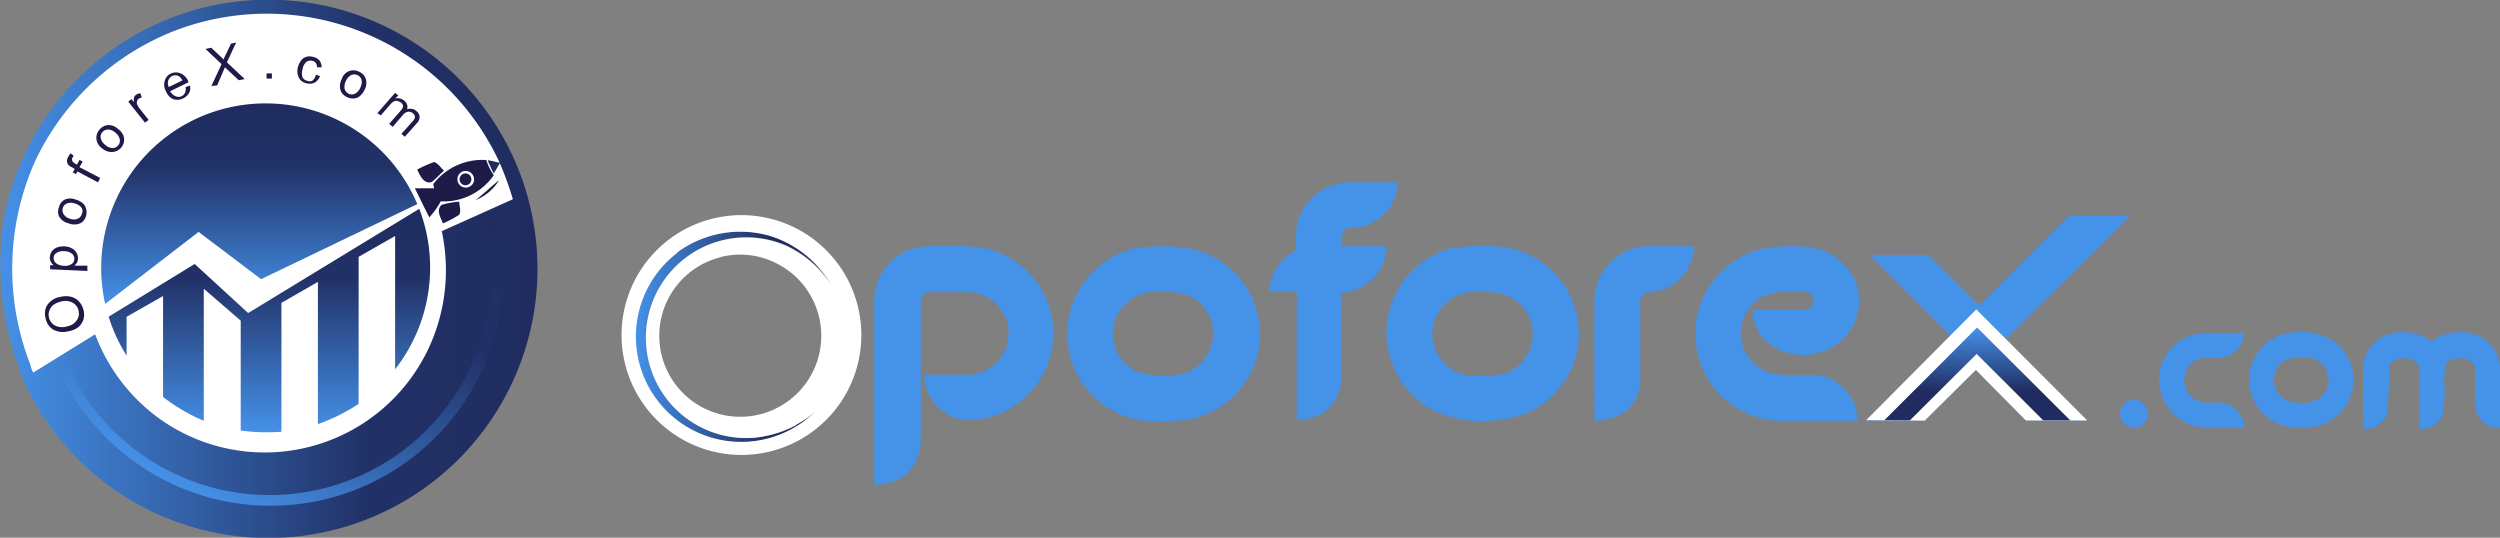 <svg xmlns="http://www.w3.org/2000/svg" xmlns:xlink="http://www.w3.org/1999/xlink" viewBox="0 0 164.51 35.38"><rect x="0" y="0" width="164.51" height="35.38" fill="#808080" stroke="none"/><defs><style>.cls-1{fill:#fff;}.cls-2{fill:url(#linear-gradient);}.cls-3{fill:url(#linear-gradient-2);}.cls-4{fill:#1f1b49;}.cls-5{fill:url(#linear-gradient-3);}.cls-6{fill:url(#linear-gradient-4);}.cls-7{fill:url(#linear-gradient-5);}.cls-8{fill:#4592e9;}.cls-9{fill:url(#linear-gradient-6);}</style><linearGradient id="linear-gradient" y1="17.69" x2="35.28" y2="17.69" gradientUnits="userSpaceOnUse"><stop offset="0" stop-color="#4591e8"/><stop offset="0.69" stop-color="#213167"/><stop offset="1" stop-color="#202c5f"/></linearGradient><linearGradient id="linear-gradient-2" x1="17.06" y1="20.02" x2="17.06" y2="6.81" xlink:href="#linear-gradient"/><linearGradient id="linear-gradient-3" x1="17.71" y1="28.45" x2="17.71" y2="13.74" xlink:href="#linear-gradient"/><linearGradient id="linear-gradient-4" x1="12.92" y1="32.81" x2="25.84" y2="10.43" xlink:href="#linear-gradient"/><linearGradient id="linear-gradient-5" x1="41.79" y1="22.16" x2="54.76" y2="22.16" gradientUnits="userSpaceOnUse"><stop offset="0" stop-color="#4592e9"/><stop offset="0.69" stop-color="#202c5f"/><stop offset="1" stop-color="#202c5f"/></linearGradient><linearGradient id="linear-gradient-6" x1="130.08" y1="21.55" x2="130.08" y2="27.66" xlink:href="#linear-gradient-5"/></defs><g id="Layer_2" data-name="Layer 2"><g id="Layer_1-2" data-name="Layer 1"><circle class="cls-1" cx="17.58" cy="17.93" r="17.3"/><path class="cls-2" d="M6.75,3.74A17.71,17.71,0,1,1,1.6,25.16c-.09-.26-.28-.5-.24-.78A3.81,3.81,0,0,1,2,24c0,.13.13.39.18.52L6.26,22a12.07,12.07,0,0,0,4.12,5.47A11.91,11.91,0,0,0,29,20.65a12.18,12.18,0,0,0,.07-5.44l4.68-2.1a21,21,0,0,0-.86-2.37c-.13.22-.26.45-.4.67a8.42,8.42,0,0,1-.4-.86c.2,0,.59.13.79.16A16.88,16.88,0,0,0,11.23,2.13a17,17,0,0,0-8.94,8.52A17.34,17.34,0,0,0,2,24c-.23.14-.25.82-.56.7A19.52,19.52,0,0,1,.26,14.38,17.65,17.65,0,0,1,6.75,3.74Z"/><path class="cls-3" d="M12.53,8a10.83,10.83,0,0,1,14.93,5.43L17.18,18.37l-4.11-3.11L6.92,20A10.84,10.84,0,0,1,12.53,8Z"/><path class="cls-4" d="M28.51,12.11A4.08,4.08,0,0,1,32,10.53a3.78,3.78,0,0,0,.49,1A4,4,0,0,1,29,13.25a4.89,4.89,0,0,1-.75,1.05c-.33-.63-.63-1.28-.95-1.91.42,0,.85,0,1.27,0Zm1.92-.82a.55.55,0,1,0,.76.61A.56.56,0,0,0,30.43,11.29Z"/><path class="cls-4" d="M27.45,11.16a8,8,0,0,1,1.12-.5c.28.1.43.38.65.57-.28.24-.52.52-.81.75C27.87,12.13,27.64,11.54,27.45,11.16Z"/><path class="cls-4" d="M31.29,13.17c.54-.41,1-.88,1.55-1.31A3.2,3.2,0,0,1,31.29,13.17Z"/><path class="cls-4" d="M29.06,13.48a5.53,5.53,0,0,1,1.16-.21c0,.28.14.59,0,.86a6.84,6.84,0,0,1-1.07.57C29,14.33,28.68,13.83,29.06,13.48Z"/><path class="cls-5" d="M16.33,20.6l11.26-6.86A10.86,10.86,0,0,1,26,24.3c0-2.92,0-5.85,0-8.77l-2.4,1.37c0,3.22,0,6.45,0,9.68a12.4,12.4,0,0,1-2.68,1.33c0-3.12,0-6.24,0-9.36l-2.4,1.38v8.48a12.65,12.65,0,0,1-2.68-.08V21.1L13.41,19c0,2.9,0,5.8,0,8.69a11.84,11.84,0,0,1-2.68-1.57c0-2.22,0-4.43,0-6.64l-2.4,1.37c0,.85,0,1.7,0,2.55a10.82,10.82,0,0,1-1.18-2.56l5.66-3.47Z"/><circle class="cls-4" cx="30.63" cy="11.8" r="0.39"/><path class="cls-6" d="M3.87,24.38l.64-.22a14.61,14.61,0,0,0,22.62,5,14.69,14.69,0,0,0,5.22-11.64A15.39,15.39,0,0,0,32,14.6l.69-.24A15.31,15.31,0,0,1,7,28.81,15.79,15.79,0,0,1,3.87,24.38Z"/><path class="cls-4" d="M4.5,21.8a1.36,1.36,0,0,1-1-.11A1.12,1.12,0,0,1,3,20.94a1.22,1.22,0,0,1,0-.63,1.11,1.11,0,0,1,.35-.5A1.37,1.37,0,0,1,4,19.53a1.43,1.43,0,0,1,.68,0,1.07,1.07,0,0,1,.53.32,1.27,1.27,0,0,1,.28.54,1.15,1.15,0,0,1,0,.64,1.12,1.12,0,0,1-.35.51A1.53,1.53,0,0,1,4.5,21.8Zm-.07-.33a.94.94,0,0,0,.62-.39.78.78,0,0,0,.12-.63.77.77,0,0,0-.39-.53A1,1,0,0,0,4,19.85a1.32,1.32,0,0,0-.48.21.82.82,0,0,0-.3.82.81.81,0,0,0,.36.52A1.06,1.06,0,0,0,4.43,21.47Z"/><path class="cls-4" d="M5.75,17.83,3.3,17.72v-.27h.23a.62.62,0,0,1-.25-.53.74.74,0,0,1,.14-.39.72.72,0,0,1,.34-.25,1.41,1.41,0,0,1,.47-.07,1.21,1.21,0,0,1,.48.12.75.75,0,0,1,.42.7.56.56,0,0,1-.07.26.79.79,0,0,1-.17.19l.86,0Zm-1.54-.34a.78.78,0,0,0,.51-.12.39.39,0,0,0,.17-.32.41.41,0,0,0-.15-.35.8.8,0,0,0-.52-.17.78.78,0,0,0-.51.12.37.37,0,0,0-.18.32.44.44,0,0,0,.16.35A.85.85,0,0,0,4.21,17.49Z"/><path class="cls-4" d="M4.5,14.69a.93.93,0,0,1-.62-.46.8.8,0,0,1,0-.59.76.76,0,0,1,.39-.51.92.92,0,0,1,.7,0,1.31,1.31,0,0,1,.49.25.85.85,0,0,1,.21.37.94.94,0,0,1,0,.44.78.78,0,0,1-.4.51A1,1,0,0,1,4.5,14.69Zm.09-.3a.69.69,0,0,0,.53,0,.45.45,0,0,0,.26-.31.44.44,0,0,0,0-.4.83.83,0,0,0-.46-.29.71.71,0,0,0-.52,0,.47.47,0,0,0-.27.31.48.48,0,0,0,.06.4A.72.72,0,0,0,4.59,14.39Z"/><path class="cls-4" d="M6.45,12l-1.36-.72L5,11.46l-.21-.11.13-.23L4.72,11a.69.69,0,0,1-.22-.15.43.43,0,0,1-.09-.22.5.5,0,0,1,.08-.31,1.28,1.28,0,0,1,.15-.23l.21.16a.6.6,0,0,0-.09.15.23.23,0,0,0,0,.2s.07.1.16.15l.15.08.16-.31.21.11L5.23,11l1.36.71Z"/><path class="cls-4" d="M6.73,9.77a.87.87,0,0,1-.39-.68.83.83,0,0,1,.2-.55.82.82,0,0,1,.57-.31.92.92,0,0,1,.65.25,1,1,0,0,1,.35.42.75.75,0,0,1,.05.42.87.87,0,0,1-.19.4A.82.82,0,0,1,7.4,10,.93.93,0,0,1,6.73,9.77Zm.19-.24a.72.72,0,0,0,.49.21.46.46,0,0,0,.37-.18.45.45,0,0,0,.1-.39.75.75,0,0,0-.3-.45.76.76,0,0,0-.48-.2.53.53,0,0,0-.37.18.46.46,0,0,0-.1.39A.73.73,0,0,0,6.92,9.53Z"/><path class="cls-4" d="M9.54,8.07,8.44,6.69l.21-.17.17.21a.66.66,0,0,1,0-.31.3.3,0,0,1,.12-.17.57.57,0,0,1,.3-.11l.09.28a.49.49,0,0,0-.21.08.27.27,0,0,0-.1.16.28.28,0,0,0,0,.2,1.19,1.19,0,0,0,.18.3l.58.73Z"/><path class="cls-4" d="M12.21,5.73l.29-.1a.68.68,0,0,1-.06.49.91.91,0,0,1-1,.42.87.87,0,0,1-.5-.5.9.9,0,0,1-.1-.72.75.75,0,0,1,.42-.49.81.81,0,0,1,.63,0,1,1,0,0,1,.5.51.34.34,0,0,1,0,.08L11.2,6a.69.69,0,0,0,.35.33.47.47,0,0,0,.4,0,.41.41,0,0,0,.21-.2A.58.58,0,0,0,12.21,5.73Zm-1.1,0L12,5.29A.6.6,0,0,0,11.74,5a.49.49,0,0,0-.41,0,.53.53,0,0,0-.25.28A.56.56,0,0,0,11.11,5.73Z"/><path class="cls-4" d="M13.91,5.66l.67-1.44-1.06-1,.38-.08.56.53a1.91,1.91,0,0,1,.25.25,2.73,2.73,0,0,1,.14-.31l.35-.74.34-.07-.61,1.3L16.1,5.2l-.39.08-.78-.73-.14-.13c0,.09-.06.16-.07.2l-.43,1Z"/><path class="cls-4" d="M17.54,5.17V4.83h.35v.34Z"/><path class="cls-4" d="M20.78,4.91l.28.1a.85.85,0,0,1-.34.42.77.77,0,0,1-.52.06.73.73,0,0,1-.52-.35,1,1,0,0,1-.08-.71A1.26,1.26,0,0,1,19.8,4a.69.69,0,0,1,.35-.26.82.82,0,0,1,.44,0,.76.76,0,0,1,.43.24.67.67,0,0,1,.14.45l-.29,0a.59.59,0,0,0-.09-.29.43.43,0,0,0-.23-.14.51.51,0,0,0-.4.08.83.83,0,0,0-.24.48.83.83,0,0,0,0,.53.45.45,0,0,0,.32.23.41.41,0,0,0,.31,0A.6.6,0,0,0,20.78,4.91Z"/><path class="cls-4" d="M22.49,5.2a.8.8,0,0,1,1.14-.48.78.78,0,0,1,.44.47.93.93,0,0,1-.07.7,1.23,1.23,0,0,1-.33.44.7.7,0,0,1-.4.15.84.84,0,0,1-.43-.09.78.78,0,0,1-.44-.47A1,1,0,0,1,22.49,5.2Zm.27.13a.81.81,0,0,0-.08.53.49.49,0,0,0,.27.31.47.47,0,0,0,.4,0,.76.76,0,0,0,.36-.4.78.78,0,0,0,.08-.52.5.5,0,0,0-.68-.31A.8.8,0,0,0,22.76,5.33Z"/><path class="cls-4" d="M24.83,7.45,26,6.11l.21.18L26,6.48a.65.65,0,0,1,.31,0,.71.71,0,0,1,.29.14.61.61,0,0,1,.19.28.49.49,0,0,1,0,.29.6.6,0,0,1,.61.12.5.5,0,0,1,.21.38.59.59,0,0,1-.19.43L26.64,9l-.23-.19L27.14,8a.71.71,0,0,0,.15-.22.29.29,0,0,0,0-.16.33.33,0,0,0-.11-.16.45.45,0,0,0-.31-.11.55.55,0,0,0-.36.22l-.67.78-.23-.2.76-.87A.5.5,0,0,0,26.52,7a.27.27,0,0,0-.11-.23.51.51,0,0,0-.22-.11.37.37,0,0,0-.25,0,1.08,1.08,0,0,0-.28.24l-.6.69Z"/><path class="cls-7" d="M44.54,16.63a7,7,0,0,1,6.21-1.1,7.08,7.08,0,0,1,4,3.2,7.15,7.15,0,0,0-3-2.58,6.61,6.61,0,1,0-2.13,12.66A7.31,7.31,0,0,0,52.39,28l-.06-.08c.5-.19.85-.65,1.35-.84a7.1,7.1,0,0,1-3.35,1.84,6.93,6.93,0,0,1-5.79-12.27Z"/><path class="cls-8" d="M85.36,14.72A3.58,3.58,0,0,1,88.64,12c1.12,0,2.23,0,3.35,0a3.11,3.11,0,0,1-3.06,3c-.68-.06-.68.72-.67,1.2,1,0,2,0,3,0a3.13,3.13,0,0,1-3,3.05c0,1.8,0,3.59,0,5.39A3,3,0,0,1,87.33,27a3.62,3.62,0,0,1-2,.66c0-2.82,0-5.63,0-8.45H83.53a3.22,3.22,0,0,1,1.75-2.75A8.52,8.52,0,0,1,85.36,14.72Z"/><path class="cls-1" d="M47.58,14.25a7.89,7.89,0,1,1-5,2.93A7.87,7.87,0,0,1,47.58,14.25Zm-3,2.38A6.93,6.93,0,0,0,50.33,28.9a7.1,7.1,0,0,0,3.35-1.84,5.43,5.43,0,0,1-1,.73l-.32.19a7.31,7.31,0,0,1-2.81.83,6.6,6.6,0,1,1,2.13-12.66,7.15,7.15,0,0,1,3,2.58,7.08,7.08,0,0,0-4-3.2A7,7,0,0,0,44.54,16.63Zm2.9.28a5.33,5.33,0,1,0,3.6.41A5.27,5.27,0,0,0,47.44,16.91Z"/><path class="cls-8" d="M136.16,14.18h4.05L132,22.3c1.78,1.8,3.58,3.58,5.36,5.37h-4c-1.1-1.11-2.19-2.23-3.29-3.33-1.12,1.11-2.25,2.21-3.37,3.33l-3.85,0q2.76-2.77,5.53-5.53c-1.78-1.8-3.58-3.57-5.36-5.37l3.85,0,3.38,3.33Z"/><path class="cls-8" d="M59.74,16.47a6,6,0,0,1,2.42-.27,14.78,14.78,0,0,1,2.49.1,5.73,5.73,0,0,1-1,11.36,3.08,3.08,0,0,1-2.84-3c1,0,2,0,3,0a2.72,2.72,0,0,0,0-5.43c-.88,0-1.77,0-2.65,0a.62.62,0,0,0-.57.68c0,3,0,6,0,9a3,3,0,0,1-1,2.34,3.56,3.56,0,0,1-2.06.64c0-4.05,0-8.1,0-12.14A3.67,3.67,0,0,1,59.74,16.47Z"/><path class="cls-8" d="M74.8,16.31a12.31,12.31,0,0,1,3.21,0,5.72,5.72,0,0,1-.48,11.37,20.38,20.38,0,0,1-2.21,0,5.76,5.76,0,0,1-4.75-3.72,5.92,5.92,0,0,1-.23-3.12A5.78,5.78,0,0,1,74.8,16.31Zm.46,3a2.75,2.75,0,0,0-.34,5.19,6.22,6.22,0,0,0,2.32.19,2.74,2.74,0,0,0,.53-5.39A8.12,8.12,0,0,0,75.26,19.28Z"/><path class="cls-8" d="M95.81,16.31a13,13,0,0,1,3.06-.06A5.71,5.71,0,0,1,103,18.88a5.71,5.71,0,0,1-4.59,8.77,7.36,7.36,0,0,1-4.29-.74,5.85,5.85,0,0,1-2.72-3.65,5.76,5.76,0,0,1,4.42-7Zm.46,3a2.78,2.78,0,0,0-2,2.41,2.74,2.74,0,0,0,2.53,3,9.36,9.36,0,0,0,2-.08,2.74,2.74,0,0,0,0-5.31A8.12,8.12,0,0,0,96.27,19.28Z"/><path class="cls-8" d="M104.92,19.76a3.62,3.62,0,0,1,3.39-3.56c1.06,0,2.11,0,3.17,0a3.12,3.12,0,0,1-2,2.84,7.19,7.19,0,0,1-1.14.23.61.61,0,0,0-.4.65c0,1.63,0,3.26,0,4.9a2.82,2.82,0,0,1-.85,2.17,3.69,3.69,0,0,1-2.16.7C104.92,25,104.91,22.4,104.92,19.76Z"/><path class="cls-8" d="M111.56,22a5.76,5.76,0,0,1,4.62-5.68,12.94,12.94,0,0,1,2.49-.09,3.84,3.84,0,0,1,3.26,1.95,3.46,3.46,0,0,1-.53,4,3.77,3.77,0,0,1-5.08.37,3,3,0,0,1-1-2.19c1.17,0,2.34,0,3.51,0a.57.57,0,0,0,.42-.87c-.17-.32-.57-.3-.88-.3a5.46,5.46,0,0,0-2.24.25,2.74,2.74,0,0,0,.74,5.19c1,.09,1.91,0,2.85.06a3.1,3.1,0,0,1,2.52,3c-1.78,0-3.55,0-5.33,0A5.74,5.74,0,0,1,111.56,22Z"/><path class="cls-8" d="M142.18,24.17a3.12,3.12,0,0,1,3-2.26c.84,0,1.68,0,2.52,0a1.82,1.82,0,0,1-.85,1.39c-.7.46-1.61,0-2.33.4a1.51,1.51,0,0,0-.77,1.55,1.49,1.49,0,0,0,1.43,1.25c.61,0,1.31-.1,1.82.33a1.86,1.86,0,0,1,.7,1.3c-.84,0-1.68,0-2.52,0a3.1,3.1,0,0,1-2.62-1.48A3.18,3.18,0,0,1,142.18,24.17Z"/><path class="cls-8" d="M150.21,22a4.27,4.27,0,0,1,3.34.44,3.13,3.13,0,0,1-1.12,5.61,6.22,6.22,0,0,1-1.67.05,3.13,3.13,0,0,1-.55-6.1Zm.2,1.68a1.51,1.51,0,0,0-.77,1.55,1.5,1.5,0,0,0,1.43,1.26,2,2,0,0,0,1.81-.52,1.5,1.5,0,0,0-.77-2.42A3.08,3.08,0,0,0,150.41,23.71Z"/><path class="cls-8" d="M155.5,24.35A2.42,2.42,0,0,1,157.15,22a3.24,3.24,0,0,1,2.85.46,3.24,3.24,0,0,1,2.62-.52,2.43,2.43,0,0,1,1.78,1.66,4.51,4.51,0,0,1,.11,1.32c0,1.08,0,2.17,0,3.25a1.54,1.54,0,0,1-1.54-1c-.21-1,0-2-.12-3-.16-.67-1-.65-1.52-.52s-.48,1-.49,1.49a8.22,8.22,0,0,1-.12,2.22,1.58,1.58,0,0,1-1.51.86c0-1.27,0-2.54,0-3.81a.79.79,0,0,0-.86-.82c-.45-.05-1,.05-1.14.54a27.64,27.64,0,0,1-.14,3.16,1.56,1.56,0,0,1-1.52.94C155.48,26.9,155.51,25.63,155.5,24.35Z"/><path class="cls-8" d="M140.06,26.38a.92.92,0,1,1-.25,1.53A.93.93,0,0,1,140.06,26.38Z"/><polygon class="cls-1" points="122.8 27.65 130.05 20.36 137.35 27.67 133.31 27.67 130.02 24.34 126.65 27.68 122.8 27.65"/><path class="cls-9" d="M124,27.65c2-2,4.07-4.06,6.1-6.1l6.13,6.11h-1.78c-1.45-1.46-2.92-2.91-4.38-4.37l-4.39,4.37Z"/></g></g></svg>